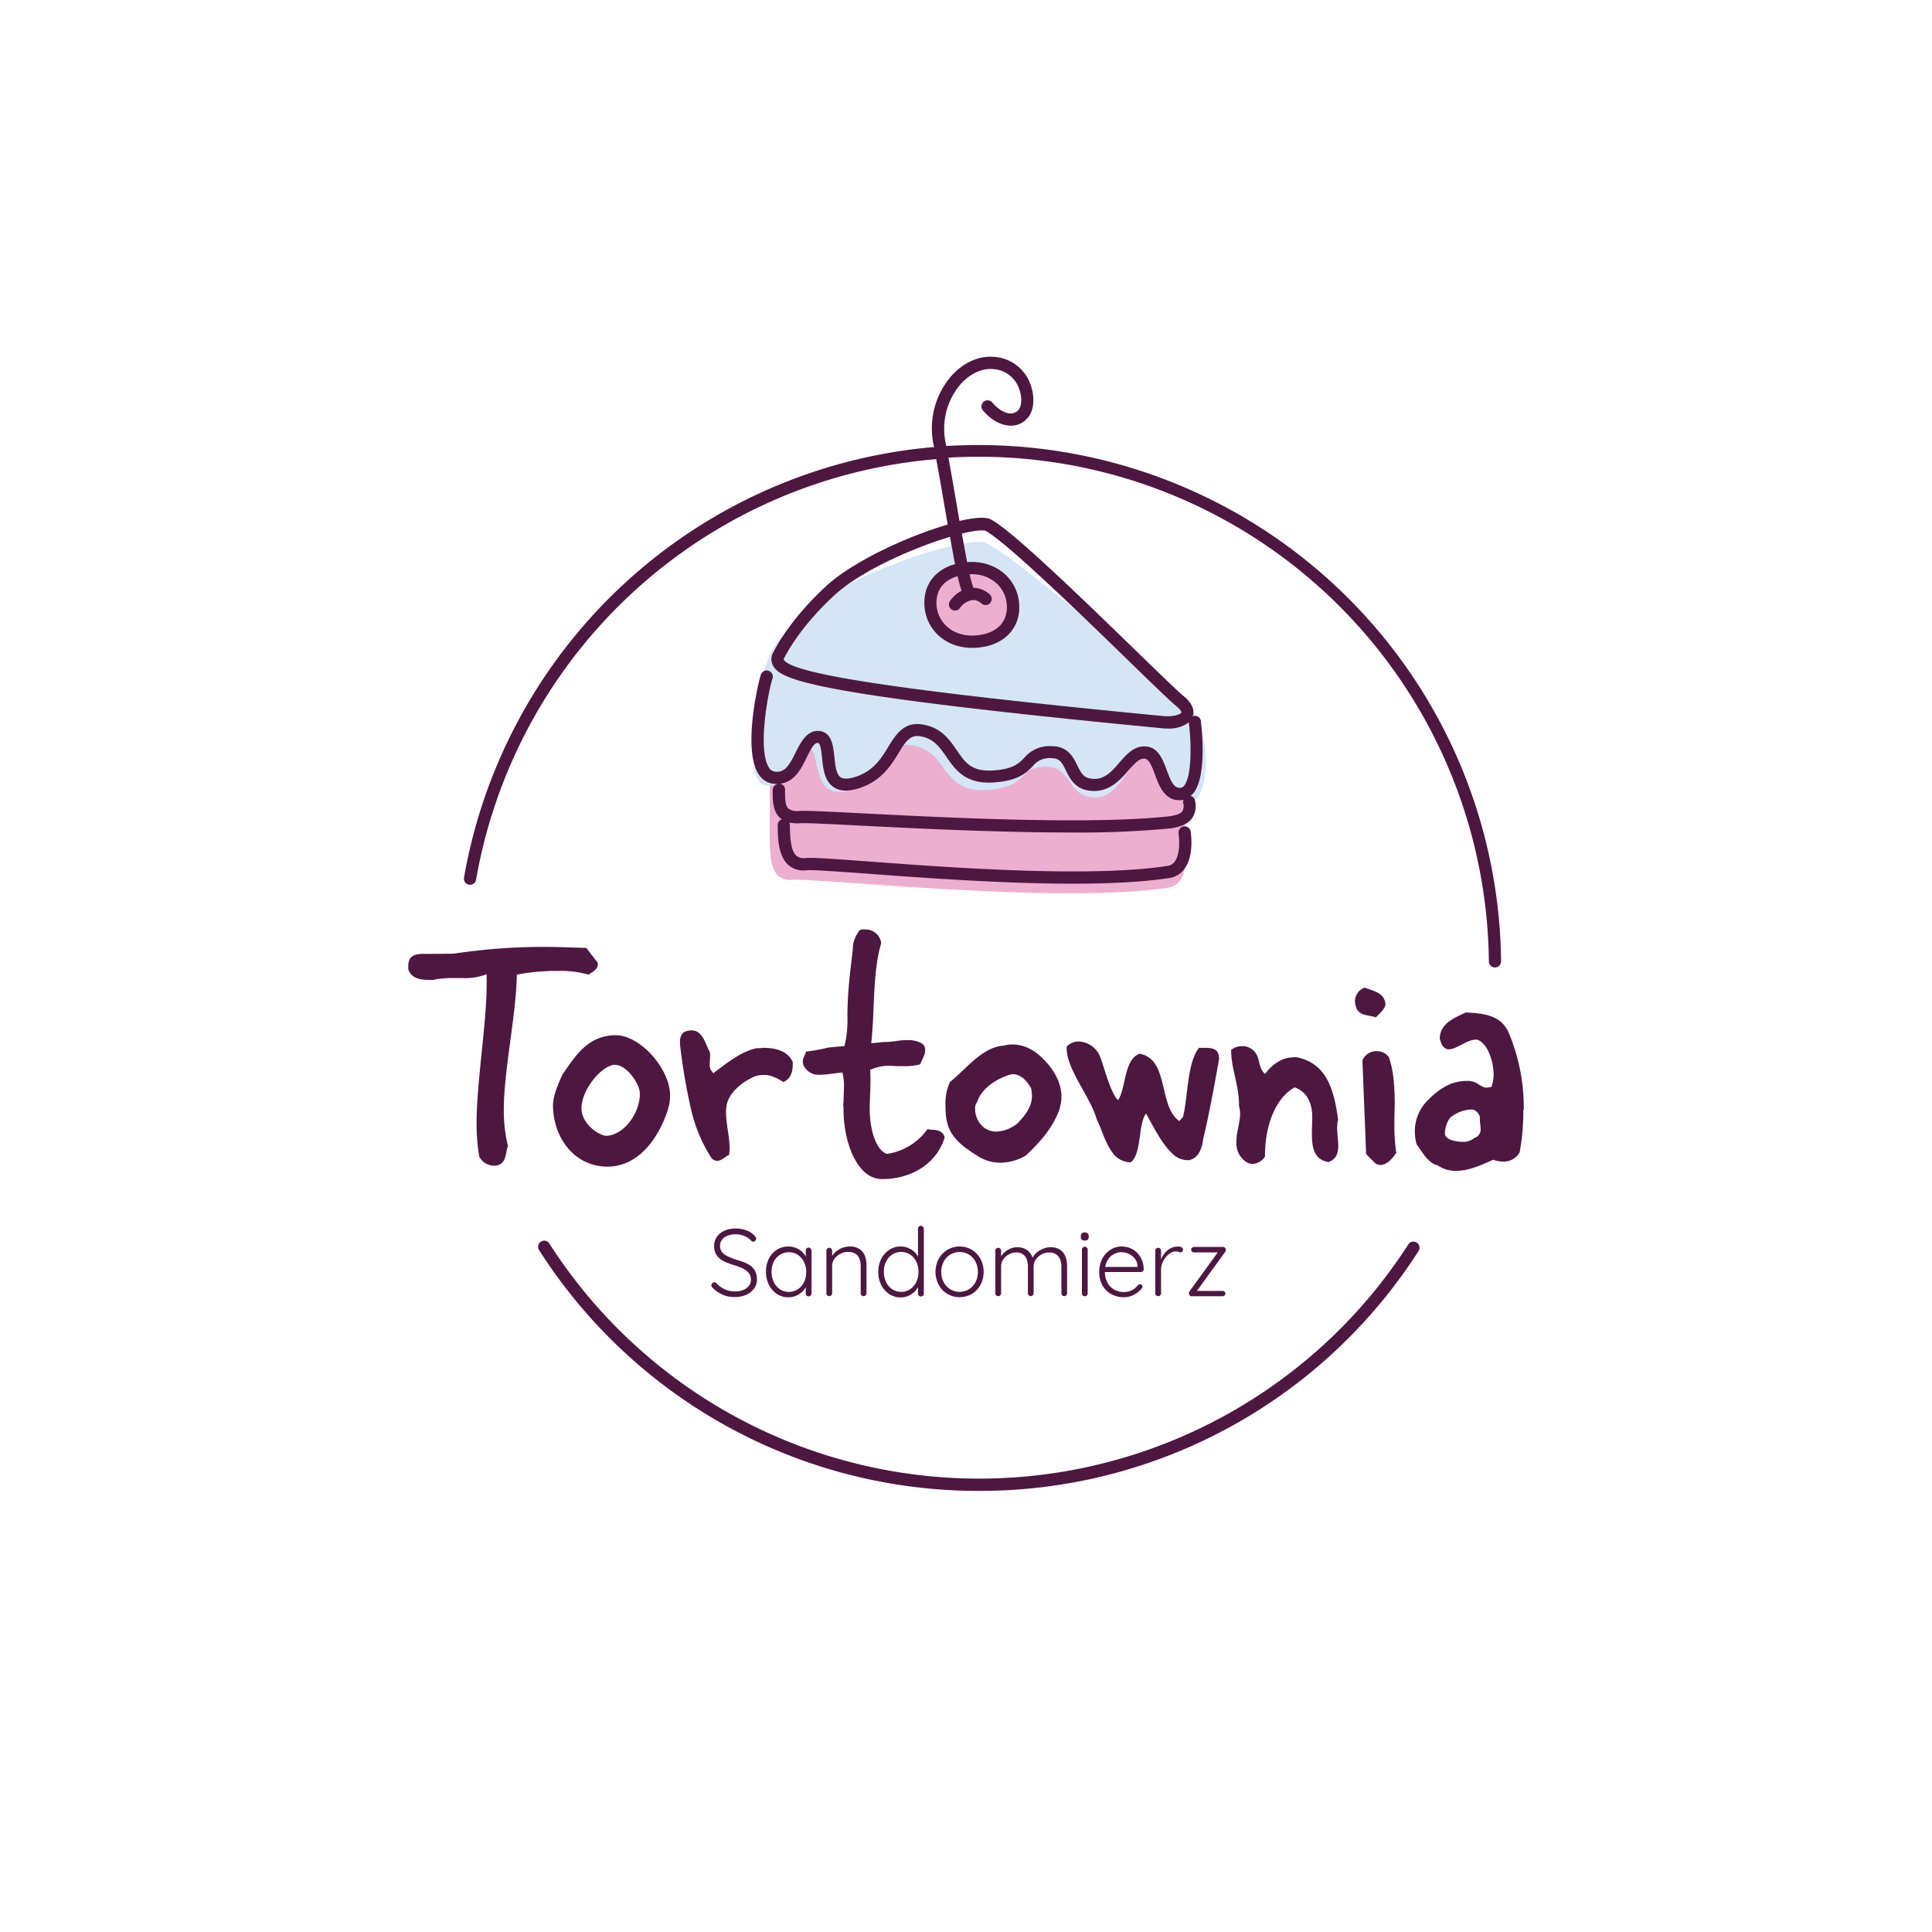 <svg id="Warstwa_1" data-name="Warstwa 1" xmlns="http://www.w3.org/2000/svg" viewBox="0 0 566.93 566.93"><defs><style>.cls-1{fill:#4e1742;}.cls-2{fill:#edafd0;}.cls-3{fill:#d3e5f7;}</style></defs><path class="cls-1" d="M172.71,286a30.16,30.16,0,0,0-9.06-1.09,61.73,61.73,0,0,0-12,1.09c-.11,11.45-3.81,28-3.81,39.7a44,44,0,0,0,1.2,10.58c-.77,2.07-.33,4.91-3.06,5.67a3,3,0,0,1-1,.11,4.86,4.86,0,0,1-4.36-2.72,59.17,59.17,0,0,1-.77-9.82c0-12,2.95-29,2.95-40.69v-2.94A18,18,0,0,1,135.4,287h-2.51a25.76,25.76,0,0,0-5.78.54c-2.51,0-6.22.22-7.31-3.16v-.87c0-3,1.86-3.6,4.37-3.6.21,0,9,0,9.27-.11a175.94,175.94,0,0,1,31.41-1.86l7.2.22,3.27,4.26a1.34,1.34,0,0,1,.11.65C175.43,284.57,173.47,285.44,172.71,286Z"/><path class="cls-1" d="M196.16,325c-2.08,7.2-7.86,17.34-17.89,17.34-9.71,0-16-8.51-16-18.11,0-2.72,1.85-7,2.84-9,3.71-5.35,7.42-11.45,15.6-11.45,7.19,0,15.92,9.92,15.92,17.67A13.85,13.85,0,0,1,196.16,325Zm-15.6-12.55c-3.93,0-9.93,7.31-9.93,12.76,0,4.8,5.45,8.08,7.2,8.08,4.91,0,9.93-6.33,9.93-12.33v-.11C187.76,318,183.83,312.49,180.56,312.49Z"/><path class="cls-1" d="M229.86,317.51c-1.75-1.09-3.71-2.18-5.89-2.07a7.28,7.28,0,0,0-2.51.43c-4,1.75-7.75,5-8.29,8.73-.65,4.47,1.53,10,.76,14.29-1.31.55-2.07,1.74-3.49,1.74a2.24,2.24,0,0,1-1.63-.76,44.74,44.74,0,0,1-6.11-14.72,173.69,173.69,0,0,1-3.17-18.77v-.76c0-1.31.55-2.62,1.64-2.94a5.37,5.37,0,0,1,1.75-.33c3.27,0,4,3.82,5.34,6.32a3.39,3.39,0,0,1,.11,1.1c0,.76-.11,1.63-.11,2.4a3.13,3.13,0,0,0,1.09,2.72c4-2.94,7.85-6.22,12.65-7.31a13,13,0,0,0,2-.1c3.49,0,7,.87,8.51,3.92l.11.22v1C232.59,314.78,231.82,316.75,229.86,317.51Z"/><path class="cls-1" d="M258.87,346c-7.64,0-11.34-11.45-11.34-20.18v-.65a5.27,5.27,0,0,1,0-1.86c0-1.42.11-2.73.11-4a16.26,16.26,0,0,0-.44-4.59c-1.64.11-4.58.66-6.66.66A4.87,4.87,0,0,1,236,313a2.79,2.79,0,0,1-.43-1.53c0-1,.65-1.85,1-2.94H237a58.47,58.47,0,0,0,5.89-1.09c.54-.11,4.14-.44,4.91-.44a32.76,32.76,0,0,0,.87-8.62c0-10.14,1.63-18.22,1.63-20.94a9.25,9.25,0,0,1,2.08-4.58,3.69,3.69,0,0,1,1.52-.11,4.61,4.61,0,0,1,4.69,4c-2.61,8.62-1.85,20.07-2.94,29.35,1.31,0,2.72-.33,4.14-.33,2.19,0,4.48-.66,6.66-.55a7.76,7.76,0,0,1,4.25,1.09,2.29,2.29,0,0,1,.76,2.08c0,1.31-1,2.61-1.41,3.92a17.74,17.74,0,0,1-4.91.55c-1.2,0-2.4,0-3.6-.11a13.27,13.27,0,0,0-6.22,1.2,32.48,32.48,0,0,1,.11,3.27c0,2.73-.22,5.56-.22,8.29,0,5.24,1.53,11.78,5,13.09a17.57,17.57,0,0,0,11.89-7.2,3.68,3.68,0,0,1,1.09.11c1.75,0,3.49.33,4,2.18v.11C274.91,341.4,267.49,346,258.87,346Z"/><path class="cls-1" d="M311,324.93l.11-.11c-1.64,5.34-5.46,10-10.15,14.29a14.68,14.68,0,0,1-7.52,2.07,11.8,11.8,0,0,1-6-1.64c-8.4-5-10-8.4-10-15.16a15.18,15.18,0,0,1,1.31-6.87c4.69-3.71,9.38-10.25,15.82-10.69a10.44,10.44,0,0,1,2.51-.33c3.92,0,7.09,2.08,9.7,4.91s4.69,6.44,4.69,10.36A10,10,0,0,1,311,324.93Zm-8.4-5.46c-1-2-2.84-4.14-5.24-4.25a5.52,5.52,0,0,0-1.31.22c-3.7,1.2-8,3.92-9.27,7.85a3.08,3.08,0,0,0-.65,2c0,3.49,2.4,6.77,6.22,6.77a10.42,10.42,0,0,0,6.32-2.51c2.18-2.29,4.15-4.8,4.15-8v-.11A12,12,0,0,0,302.61,319.47Z"/><path class="cls-1" d="M353.11,334c-.33,2.62-1.2,5.89-4.25,6.44h-.66a6.4,6.4,0,0,1-4.25-2c-3.17-2.94-5.78-8.4-7.64-11.67-2.4,3-1.2,11.67-4.47,14.29a6.51,6.51,0,0,1-5.67-3.27c-2-2.73-2.95-6.66-4.37-9.38C320,321.87,313,313.91,313,307.58v-.43a4.71,4.71,0,0,1,3.6-1.53,7.06,7.06,0,0,1,6.22,4.47c1.09,2.73,3,10.47,5.23,12.76,2.4-3.27,1.64-11.88,6.33-13.63a6.48,6.48,0,0,1,4.47,2.84c3.27,4.69,2.4,13.52,7.2,16.9l1.09-1.2c1.42-5.45,1.2-16,4.69-20.28h1.86c2,0,4,.32,4,2.94h.11C356.6,317,354.75,327.44,353.11,334Z"/><path class="cls-1" d="M389.87,341c-4.26-.65-4.91-4.25-4.91-8.4,0-1.52.11-3.16.11-4.8,0-3.81-1.31-7.3-5.13-8.72-5.67,3-8.84,11.45-8.73,20.29a4.65,4.65,0,0,1-3.6,2.18,3.64,3.64,0,0,1-1.85-.55,6.49,6.49,0,0,1-2.95-5.67c-.1-2.62,1-5.56,1.09-8.29a9.82,9.82,0,0,0-.32-2.51v-.33c0-5.56-2.29-10.8-2.29-15.7a.4.4,0,0,0-.11-.33,5,5,0,0,1,3.27-1.2,4.79,4.79,0,0,1,4.36,2.62c.88,1.74.66,4,2.4,5.56,2.29-3.05,5.13-4.91,8.62-4.91h.65c8.73,1.75,11,9.27,12.22,18.65l-.11-.11a12.06,12.06,0,0,0-.22,2.08c0,1.74.33,3.71.33,5.45C392.7,338.34,392.16,340.09,389.87,341Z"/><path class="cls-1" d="M403.72,298.53c-2.19-.76-5.24-.33-5.9-3.38a6.2,6.2,0,0,1-.21-1.2,4.28,4.28,0,0,1,2.83-4.15c2.4,1,5.89,1.42,6.11,4.91C406.33,296.24,404.81,297.44,403.72,298.53Zm1.41,43.31a2.94,2.94,0,0,1-1.52-.44l-2.73-2.73-1.09-27.49a4.41,4.41,0,0,1,4.25-2.72,4.23,4.23,0,0,1,3.49,1.74c1.42,3.93,1.64,8.29,1.75,12.76,0,2.19-.11,4.48-.11,6.77a54.31,54.31,0,0,0,.54,8.4h.11C408.84,339.65,407.1,341.84,405.13,341.84Z"/><path class="cls-1" d="M445.93,338.13a5.31,5.31,0,0,1-4.91,2.72,8.38,8.38,0,0,1-2.84-.54c-3.16,1.42-7.09,3.27-10.91,3.27a9.38,9.38,0,0,1-5.45-1.64c-2.84-.65-4.36-3.81-6.11-6.11a14.43,14.43,0,0,1-.54-3.81,12.81,12.81,0,0,1,3.92-9.27c3.27-3.28,6.77-5.57,11.35-5.57h.65a.4.4,0,0,1,.33.11c2,0,3.05,1.86,4.8,1.86a7.48,7.48,0,0,0,1.42-.22,10.62,10.62,0,0,0,.65-3.6c0-3.71-1.63-8.95-4.58-10.15a1.5,1.5,0,0,0-.65-.1c-2.62,0-5.68,2.83-7.86,2.83-1.2,0-2.18-.76-2.72-3.27.21-4.36,4.14-5.89,7.63-7.53,4.91.22,10.25.66,12.54,5.78a56.43,56.43,0,0,1,4.48,22.91H447A66.75,66.75,0,0,1,445.93,338.13Zm-11.68-9.71v-.77c-.65-1.52-1.52-2.07-2.61-2.07a10.4,10.4,0,0,0-6.11,2.4,7.89,7.89,0,0,0-1.53,4.8c0,.55.66,1.2,1.53,1.64a12,12,0,0,0,3.6.65,5.34,5.34,0,0,0,3.6-1.2,2.49,2.49,0,0,0,1.74-2.62C434.47,330.38,434.25,329.4,434.25,328.42Z"/><path class="cls-1" d="M287.34,437.49a152.79,152.79,0,0,1-129.09-70.57,1.79,1.79,0,1,1,3-1.94,149.77,149.77,0,0,0,252.13,0,1.8,1.8,0,0,1,3,1.94A152.79,152.79,0,0,1,287.34,437.49Z"/><path class="cls-1" d="M220.34,371.49a8.67,8.67,0,0,0-2-1.07,23.16,23.16,0,0,0-2.31-.77,24.71,24.71,0,0,1-2.31-.91,5.06,5.06,0,0,1-1.76-1.22,2.76,2.76,0,0,1-.67-1.92,2.87,2.87,0,0,1,.6-1.84,3.85,3.85,0,0,1,1.64-1.16,7,7,0,0,1,4.19-.15,6.16,6.16,0,0,1,1.61.71,5.14,5.14,0,0,1,1.2,1,.64.64,0,0,0,.47.19.91.91,0,0,0,.62-.26.82.82,0,0,0,.28-.58,1.27,1.27,0,0,0-.42-.81,5.51,5.51,0,0,0-2.42-1.64,8.93,8.93,0,0,0-3.17-.56,7.92,7.92,0,0,0-3.33.66,5.15,5.15,0,0,0-2.22,1.81,4.61,4.61,0,0,0-.79,2.64,5,5,0,0,0,.45,2.21,4.34,4.34,0,0,0,1.24,1.54,7.39,7.39,0,0,0,1.85,1.06c.7.29,1.43.56,2.19.8a17.07,17.07,0,0,1,2.54.92,5.58,5.58,0,0,1,1.83,1.31,3.19,3.19,0,0,1,.71,2.07,2.88,2.88,0,0,1-.61,1.82,4,4,0,0,1-1.66,1.2,6.41,6.41,0,0,1-2.39.42,7.3,7.3,0,0,1-3-.62,7.48,7.48,0,0,1-2.47-1.79.87.87,0,0,0-.61-.28.84.84,0,0,0-.6.28.87.87,0,0,0-.27.62.81.81,0,0,0,.1.39,2.34,2.34,0,0,0,.24.31,10.05,10.05,0,0,0,3,2.08,8.9,8.9,0,0,0,3.68.65,8,8,0,0,0,3.31-.69,5.66,5.66,0,0,0,2.22-1.82,4.34,4.34,0,0,0,.81-2.57,5.44,5.44,0,0,0-.49-2.46A4.49,4.49,0,0,0,220.34,371.49Z"/><path class="cls-1" d="M237.3,366.11a.79.79,0,0,0-.62.25.85.85,0,0,0-.24.61v1.77a5.55,5.55,0,0,0-1.06-1.41,5.9,5.9,0,0,0-1.83-1.14,6.26,6.26,0,0,0-5.57.53,6.68,6.68,0,0,0-2.35,2.61,8.29,8.29,0,0,0-.86,3.84,8.38,8.38,0,0,0,.85,3.82,6.82,6.82,0,0,0,2.34,2.69,6,6,0,0,0,3.37,1,5.6,5.6,0,0,0,2.22-.43,6.14,6.14,0,0,0,1.77-1.12,5.27,5.27,0,0,0,1.12-1.4v1.84a.8.8,0,0,0,.24.58.79.79,0,0,0,.62.25.79.79,0,0,0,.59-.25.77.77,0,0,0,.25-.58V367a.85.85,0,0,0-.24-.61A.77.77,0,0,0,237.3,366.11Zm-3.18,12.21a4.61,4.61,0,0,1-2.62.77,4.68,4.68,0,0,1-2.64-.77,5.13,5.13,0,0,1-1.8-2.12,6.94,6.94,0,0,1-.65-3,6.64,6.64,0,0,1,.66-3,5.16,5.16,0,0,1,1.81-2,4.82,4.82,0,0,1,2.62-.74,4.61,4.61,0,0,1,2.62.77,5.33,5.33,0,0,1,1.8,2.09,6.55,6.55,0,0,1,.66,2.95,6.81,6.81,0,0,1-.66,3A5.28,5.28,0,0,1,234.12,378.32Z"/><path class="cls-1" d="M252.2,366.51a5.26,5.26,0,0,0-2.95-.74,5.57,5.57,0,0,0-2,.38,6.29,6.29,0,0,0-1.8,1,5.89,5.89,0,0,0-1.26,1.39V367a.82.82,0,0,0-.24-.59.79.79,0,0,0-.6-.25.82.82,0,0,0-.61.25.79.79,0,0,0-.25.59v12.51a.79.79,0,0,0,.23.58.82.82,0,0,0,.63.25.81.81,0,0,0,.59-.25.77.77,0,0,0,.25-.58v-8.13a3.39,3.39,0,0,1,.67-2,4.86,4.86,0,0,1,1.74-1.46,4.92,4.92,0,0,1,2.28-.55,3.75,3.75,0,0,1,2.15.55,3.06,3.06,0,0,1,1.17,1.46,5.61,5.61,0,0,1,.36,2v8.13a.8.8,0,0,0,.24.58.82.82,0,0,0,.63.25.85.85,0,0,0,.84-.83v-8.21a7.68,7.68,0,0,0-.49-2.81A4.18,4.18,0,0,0,252.2,366.51Z"/><path class="cls-1" d="M270.25,359.71a.86.86,0,0,0-.63.25.84.84,0,0,0-.24.59v8.22a5.26,5.26,0,0,0-1.1-1.44,6.14,6.14,0,0,0-1.83-1.14,5.78,5.78,0,0,0-2.2-.42,6,6,0,0,0-3.33,1,6.89,6.89,0,0,0-2.34,2.66,8.8,8.8,0,0,0,0,7.63,7,7,0,0,0,2.34,2.66,6,6,0,0,0,3.35,1,5.6,5.6,0,0,0,2.22-.44,6.49,6.49,0,0,0,1.79-1.16,5.43,5.43,0,0,0,1.1-1.43v1.92a.8.8,0,0,0,.24.58.82.82,0,0,0,.63.25.85.85,0,0,0,.84-.83v-19a.84.84,0,0,0-.24-.59A.82.82,0,0,0,270.25,359.71Zm-3.18,18.61a4.84,4.84,0,0,1-5.24,0,5.13,5.13,0,0,1-1.81-2.11,6.72,6.72,0,0,1-.66-3,6.62,6.62,0,0,1,.66-3,5,5,0,0,1,1.81-2.08,4.9,4.9,0,0,1,5.24,0,5.16,5.16,0,0,1,1.8,2.08,6.75,6.75,0,0,1,.65,3,6.88,6.88,0,0,1-.65,3A5.33,5.33,0,0,1,267.07,378.32Z"/><path class="cls-1" d="M285.19,366.75a7.08,7.08,0,0,0-7.19,0,7,7,0,0,0-2.54,2.65,8.23,8.23,0,0,0,0,7.64,7,7,0,0,0,2.54,2.65,7.21,7.21,0,0,0,7.19,0,7,7,0,0,0,2.52-2.65,8.23,8.23,0,0,0,0-7.64A7.06,7.06,0,0,0,285.19,366.75Zm1.06,9.49a5.4,5.4,0,0,1-1.91,2.08,5.3,5.3,0,0,1-5.5,0,5.45,5.45,0,0,1-1.93-2.08,6.14,6.14,0,0,1-.71-3,6.22,6.22,0,0,1,.71-3,5.31,5.31,0,0,1,1.93-2.08,5.36,5.36,0,0,1,5.5,0,5.26,5.26,0,0,1,1.91,2.08,6.45,6.45,0,0,1,.7,3A6.37,6.37,0,0,1,286.25,376.24Z"/><path class="cls-1" d="M311.11,366.75a4.86,4.86,0,0,0-2.83-.76,5.75,5.75,0,0,0-2.21.45,7,7,0,0,0-1.94,1.19A4.55,4.55,0,0,0,303,369.1a4.47,4.47,0,0,0-1.51-2.2,4.89,4.89,0,0,0-3-.91,5.19,5.19,0,0,0-2,.41,6.46,6.46,0,0,0-1.72,1.07,6,6,0,0,0-1,1.2V367a.82.82,0,0,0-.24-.59.79.79,0,0,0-.6-.25.81.81,0,0,0-.61.25.79.79,0,0,0-.25.59v12.51a.79.79,0,0,0,.23.58.82.82,0,0,0,.63.25.85.85,0,0,0,.84-.83v-7.91a3.52,3.52,0,0,1,.63-2.05,4.82,4.82,0,0,1,1.64-1.46,4.36,4.36,0,0,1,2.17-.56,3.33,3.33,0,0,1,2,.56,3.11,3.11,0,0,1,1.08,1.46,5.76,5.76,0,0,1,.34,2.05v7.91a.8.8,0,0,0,.24.58.85.85,0,0,0,1.2,0,.8.8,0,0,0,.24-.58v-7.82a3.6,3.6,0,0,1,.65-2.1,4.79,4.79,0,0,1,1.69-1.5,4.48,4.48,0,0,1,2.21-.56,3.47,3.47,0,0,1,2.09.56,3.18,3.18,0,0,1,1.14,1.5,5.68,5.68,0,0,1,.37,2.1v7.82a.82.82,0,0,0,.22.58.87.87,0,0,0,1.22,0,.83.83,0,0,0,.23-.58v-7.91a8.05,8.05,0,0,0-.48-2.86A4.27,4.27,0,0,0,311.11,366.75Z"/><path class="cls-1" d="M318.36,361.64a1.36,1.36,0,0,0-.88.26.94.94,0,0,0-.32.77V363a1,1,0,0,0,.29.77,1.27,1.27,0,0,0,.88.26,1.2,1.2,0,0,0,.85-.26,1,1,0,0,0,.29-.77v-.28a1,1,0,0,0-.29-.77A1.2,1.2,0,0,0,318.36,361.64Z"/><path class="cls-1" d="M318.33,365.85a.85.85,0,0,0-.84.84v12.85a.82.82,0,0,0,.22.58.79.79,0,0,0,.62.25.85.85,0,0,0,.84-.83V366.69a.85.85,0,0,0-.84-.84Z"/><path class="cls-1" d="M333.54,367.49a5.85,5.85,0,0,0-2.05-1.29,6.68,6.68,0,0,0-2.38-.43,5.94,5.94,0,0,0-3.17.91,6.73,6.73,0,0,0-2.43,2.58,8.14,8.14,0,0,0-.94,4.05,7.8,7.8,0,0,0,.92,3.85,6.59,6.59,0,0,0,2.56,2.57,7.57,7.57,0,0,0,3.81.92,6,6,0,0,0,2.93-.74,7.4,7.4,0,0,0,2.18-1.74.77.77,0,0,0,.28-.59.7.7,0,0,0-.21-.5.67.67,0,0,0-.52-.22.84.84,0,0,0-.58.25,6.48,6.48,0,0,1-1,1,5.12,5.12,0,0,1-1.39.74,5,5,0,0,1-1.73.28,5.66,5.66,0,0,1-3-.78,5.16,5.16,0,0,1-1.93-2.13,6.52,6.52,0,0,1-.66-2.95h10.55a.82.82,0,0,0,.58-.24.75.75,0,0,0,.25-.57,7.2,7.2,0,0,0-.58-2.85A6.59,6.59,0,0,0,333.54,367.49Zm-8.9,3.1a5.37,5.37,0,0,1,1.16-1.82,4.59,4.59,0,0,1,1.59-1,4.89,4.89,0,0,1,1.72-.33,4.82,4.82,0,0,1,2.13.49,5,5,0,0,1,1.75,1.39,4,4,0,0,1,.83,2.22v.23h-9.5A6,6,0,0,1,324.64,370.59Z"/><path class="cls-1" d="M346.7,366a2.43,2.43,0,0,0-1-.21,4.65,4.65,0,0,0-2.16.5,5.68,5.68,0,0,0-1.67,1.32,6.8,6.8,0,0,0-1.1,1.77c0,.07,0,.14-.07.21V367a.82.82,0,0,0-.24-.59.76.76,0,0,0-.6-.25.82.82,0,0,0-.61.25.79.79,0,0,0-.25.59v12.51a.83.83,0,0,0,.23.58.82.82,0,0,0,.63.25.79.79,0,0,0,.59-.25.77.77,0,0,0,.25-.58v-6.9a5.31,5.31,0,0,1,.38-1.94,6.52,6.52,0,0,1,1-1.75,5.33,5.33,0,0,1,1.42-1.24,3,3,0,0,1,1.56-.46,1.83,1.83,0,0,1,.77.14,1.35,1.35,0,0,0,.55.14.73.73,0,0,0,.53-.22.88.88,0,0,0,.22-.65A.71.71,0,0,0,346.7,366Z"/><path class="cls-1" d="M359.65,367.06a.74.74,0,0,0,.06-.28.86.86,0,0,0-.24-.62.75.75,0,0,0-.57-.25h-8.55a.78.78,0,0,0-.57.24.76.76,0,0,0,0,1.11.78.78,0,0,0,.57.24h7l-8.29,11.42a1.43,1.43,0,0,0-.17.32.89.89,0,0,0,0,.32.88.88,0,0,0,.21.53.67.67,0,0,0,.59.28h9.08a.8.8,0,0,0,.57-.22.75.75,0,0,0,0-1.1.78.78,0,0,0-.57-.24h-7.55l8.3-11.45A1.58,1.58,0,0,0,359.65,367.06Z"/><path class="cls-2" d="M347.89,217.87l-.22,31c.81,6.16-.62,10.78-4.64,11.59-32.91,5-103.56-2.92-110.33-2.27s-6.7-6.81-6.82-11.47V217.87"/><path class="cls-3" d="M350.75,209.67c-4.68-4.87-52.4-46.47-61.7-50.46-6.31-1.66-37.54,8.3-50.17,18.59s-13.4,15.5-13.4,15.5c-3.56,7.66-7.61,35.41-1.29,37,8.46,2.09,9.42-12.3,12-11.78,5.66,1.14.66,17,13.57,13.28s8.64-15.07,18.68-12.94,7.58,13.61,20.84,12.94S298,225,306.91,225c7.83,0,6,8.71,14.26,9s10.41-13.11,16.15-12.78S342,236,349,235.34,354.28,213.34,350.75,209.67Z"/><path class="cls-2" d="M297.31,178.17c0,6.7-5.44,10.14-12.14,10.14S273,183.54,273,176.84s5.43-10.13,12.13-10.13S297.31,171.47,297.31,178.17Z"/><path class="cls-1" d="M399.58,179.63a153.54,153.54,0,0,0-121.9-48.75l-.18-.87a20.15,20.15,0,0,1,4.4-17.3c2.8-3.12,6.33-4.73,9.65-4.4a8.56,8.56,0,0,1,7.38,5.44c1.1,2.67.87,5.42,0,6.44a2.94,2.94,0,0,1-2.32,1.13h0c-1.71,0-3.8-1.24-5.46-3.24a1.8,1.8,0,0,0-2.76,2.31c2.36,2.83,5.43,4.52,8.22,4.52h0a6.44,6.44,0,0,0,5.08-2.43c1.84-2.22,2.06-6.37.53-10.1a12.14,12.14,0,0,0-10.36-7.65c-4.49-.45-9.1,1.59-12.68,5.58A23.46,23.46,0,0,0,274,130.75l.09.43A153.25,153.25,0,0,0,136.18,257.41a1.8,1.8,0,1,0,3.54.61,149.67,149.67,0,0,1,135-123.29c.82,4.3,1.68,9.32,2.51,14.21l.86,5c-11.65,3.35-27.67,10.76-35.46,17.86C231,182.45,226.77,191.71,226.6,192.1c0,.11-.08.22-.11.33a4,4,0,0,0,.65,3.37c2.83,3.94,13.64,8.26,113.47,17.86a18.24,18.24,0,0,0,2,.12,9.57,9.57,0,0,0,6.26-1.83,2.11,2.11,0,0,0,0,.26c.7,5.52.95,15.38-1.37,18.31a1.43,1.43,0,0,1-1,.65c-1.91.18-2.76-1.49-4.11-5.13-1.18-3.19-2.52-6.81-6.23-7-3.38-.22-5.56,2.29-7.66,4.72s-4.3,5-7.64,4.79c-2.73-.1-3.5-1.42-4.74-3.95-1.16-2.38-2.75-5.64-7.55-5.64a9.58,9.58,0,0,0-8,3.42c-1.64,1.67-3.33,3.39-9.45,3.72s-8-2.47-10.4-6c-2-2.92-4.28-6.23-9.15-7.34-6.12-1.41-8.56,2.56-10.92,6.41-2.16,3.51-4.39,7.15-9.72,8.82-1.36.43-3.2.8-4.24.12-1.32-.87-1.6-3.59-1.85-6-.34-3.19-.75-7.15-4.31-7.59s-5.44,3.05-7,6.16c-1.91,3.9-3.29,6.23-6.27,5.73a2.39,2.39,0,0,1-1.71-1.32c-3.28-5.45-.08-22.34,1.1-25.87a1.8,1.8,0,1,0-3.41-1.13c-.77,2.3-5.26,21.4-.77,28.86a6,6,0,0,0,4.2,3,8.19,8.19,0,0,0,1.61.1,1.79,1.79,0,0,0-1.53,1.81c0,.31,0,.64,0,1,0,2.2.05,5.21,2.14,7.15a5.89,5.89,0,0,0,.57.41,1.78,1.78,0,0,0-1.25,1.73v.46c.08,3.64.19,8.62,3.13,11.22a6.86,6.86,0,0,0,5.43,1.54c1.68-.16,8.74.36,17.68,1,16.24,1.2,39.67,2.94,60.4,2.94,10.74,0,20.75-.47,28.65-1.72,4.64-1,6.84-6.05,5.9-13.58a1.8,1.8,0,0,0-3.57.45c.26,2,.8,8.8-3,9.59-22.63,3.58-63.64.55-88.14-1.27-10.71-.79-16.4-1.2-18.3-1a3.39,3.39,0,0,1-2.69-.65c-1.75-1.56-1.85-5.8-1.91-8.61V242a1.77,1.77,0,0,0-.15-.65,10.26,10.26,0,0,0,3.11.23c1.78-.13,9,.24,18.1.71,16.51.84,40.33,2,61.41,2a285.39,285.39,0,0,0,29.1-1.19c2.38-.34,5-1,6.45-3a6.54,6.54,0,0,0,.85-5.18,1.77,1.77,0,0,0-1.28-1.39,5.51,5.51,0,0,0,.87-.87c4-5.08,2.33-19.39,2.13-21a1.69,1.69,0,0,0-2.41-1.42c.43-1.17.58-3.38-2.67-6-1.54-1.23-7.13-6.66-13.61-12.95-19.55-19-37.56-36.26-43.19-39a1.48,1.48,0,0,0-.27-.1c-1.74-.51-4.84-.22-8.68.67-.27-1.55-.54-3.12-.8-4.68-.82-4.77-1.65-9.64-2.45-13.89A149.73,149.73,0,0,1,436.9,282.12a1.79,1.79,0,0,0,1.8,1.78h0a1.81,1.81,0,0,0,1.78-1.82A152.83,152.83,0,0,0,399.58,179.63Zm-52.38,56a3.21,3.21,0,0,1-.23,2.43c-.66.92-2.62,1.3-4,1.49-23.23,2.51-64.95.39-89.87-.88-10-.51-16.55-.85-18.53-.71a4.33,4.33,0,0,1-3.2-.68c-.95-.88-1-2.83-1-4.55,0-.37,0-.72,0-1.06a1.78,1.78,0,0,0-1.61-1.7c4.38-.36,6.46-4.59,8-7.78,1.29-2.61,2.2-4.32,3.29-4.18.73.09,1,2.68,1.18,4.39.33,3.2.71,6.82,3.46,8.62,1.8,1.19,4.18,1.29,7.29.31,6.61-2.07,9.44-6.67,11.71-10.37,2.39-3.89,3.59-5.58,7-4.79s5.12,3.16,7,5.88c2.58,3.75,5.5,8,13.55,7.57,7.52-.41,9.91-2.85,11.83-4.8a6.11,6.11,0,0,1,5.4-2.34c2.44,0,3.13,1.17,4.32,3.62s2.83,5.79,7.85,6,8.08-3.26,10.47-6c1.95-2.23,3.26-3.57,4.72-3.49,1.28.08,2.06,1.91,3.09,4.7,1.18,3.19,2.78,7.5,7.12,7.5a6.06,6.06,0,0,0,.73,0,4.48,4.48,0,0,0,.5-.11A1.89,1.89,0,0,0,347.2,235.67ZM281,169.07a41.69,41.69,0,0,0,1.16,4.27,9.78,9.78,0,0,0-3.37,3,1.79,1.79,0,0,0,.43,2.5,1.82,1.82,0,0,0,1,.33,1.8,1.8,0,0,0,1.48-.77,5.56,5.56,0,0,1,3.52-2.3,3.49,3.49,0,0,1,2.79,1,1.8,1.8,0,0,0,2.39-2.7,7.22,7.22,0,0,0-4.76-1.91,31.39,31.39,0,0,1-1.11-4l.6,0c5.89,0,10.33,4.16,10.33,9.67,0,6.15-5.34,8.34-10.33,8.34-5.9,0-10.34-4.15-10.34-9.67C274.84,172.42,277.61,170.05,281,169.07Zm-.76-3.52c-5.54,1.52-9,5.67-9,11.29,0,7.57,6,13.27,13.94,13.27,8.33,0,13.92-4.8,13.92-11.94,0-7.56-6-13.26-13.92-13.26-.47,0-.92,0-1.37.05-.5-2.49-1-5.36-1.56-8.38,3.21-.79,5.7-1.11,6.91-.83,5.81,3,28.5,25,42.11,38.23,7.07,6.88,12.19,11.84,13.86,13.18,1.44,1.15,1.58,1.85,1.55,1.93-.18.44-2.14,1.39-5.7,1C267.33,203,233.12,198,230.06,193.7a.34.34,0,0,1-.09-.31c.62-1.29,4.88-9.61,15.13-18.95,7.71-7,23.07-13.76,33.67-16.91C279.28,160.43,279.78,163.15,280.26,165.55Z"/></svg>